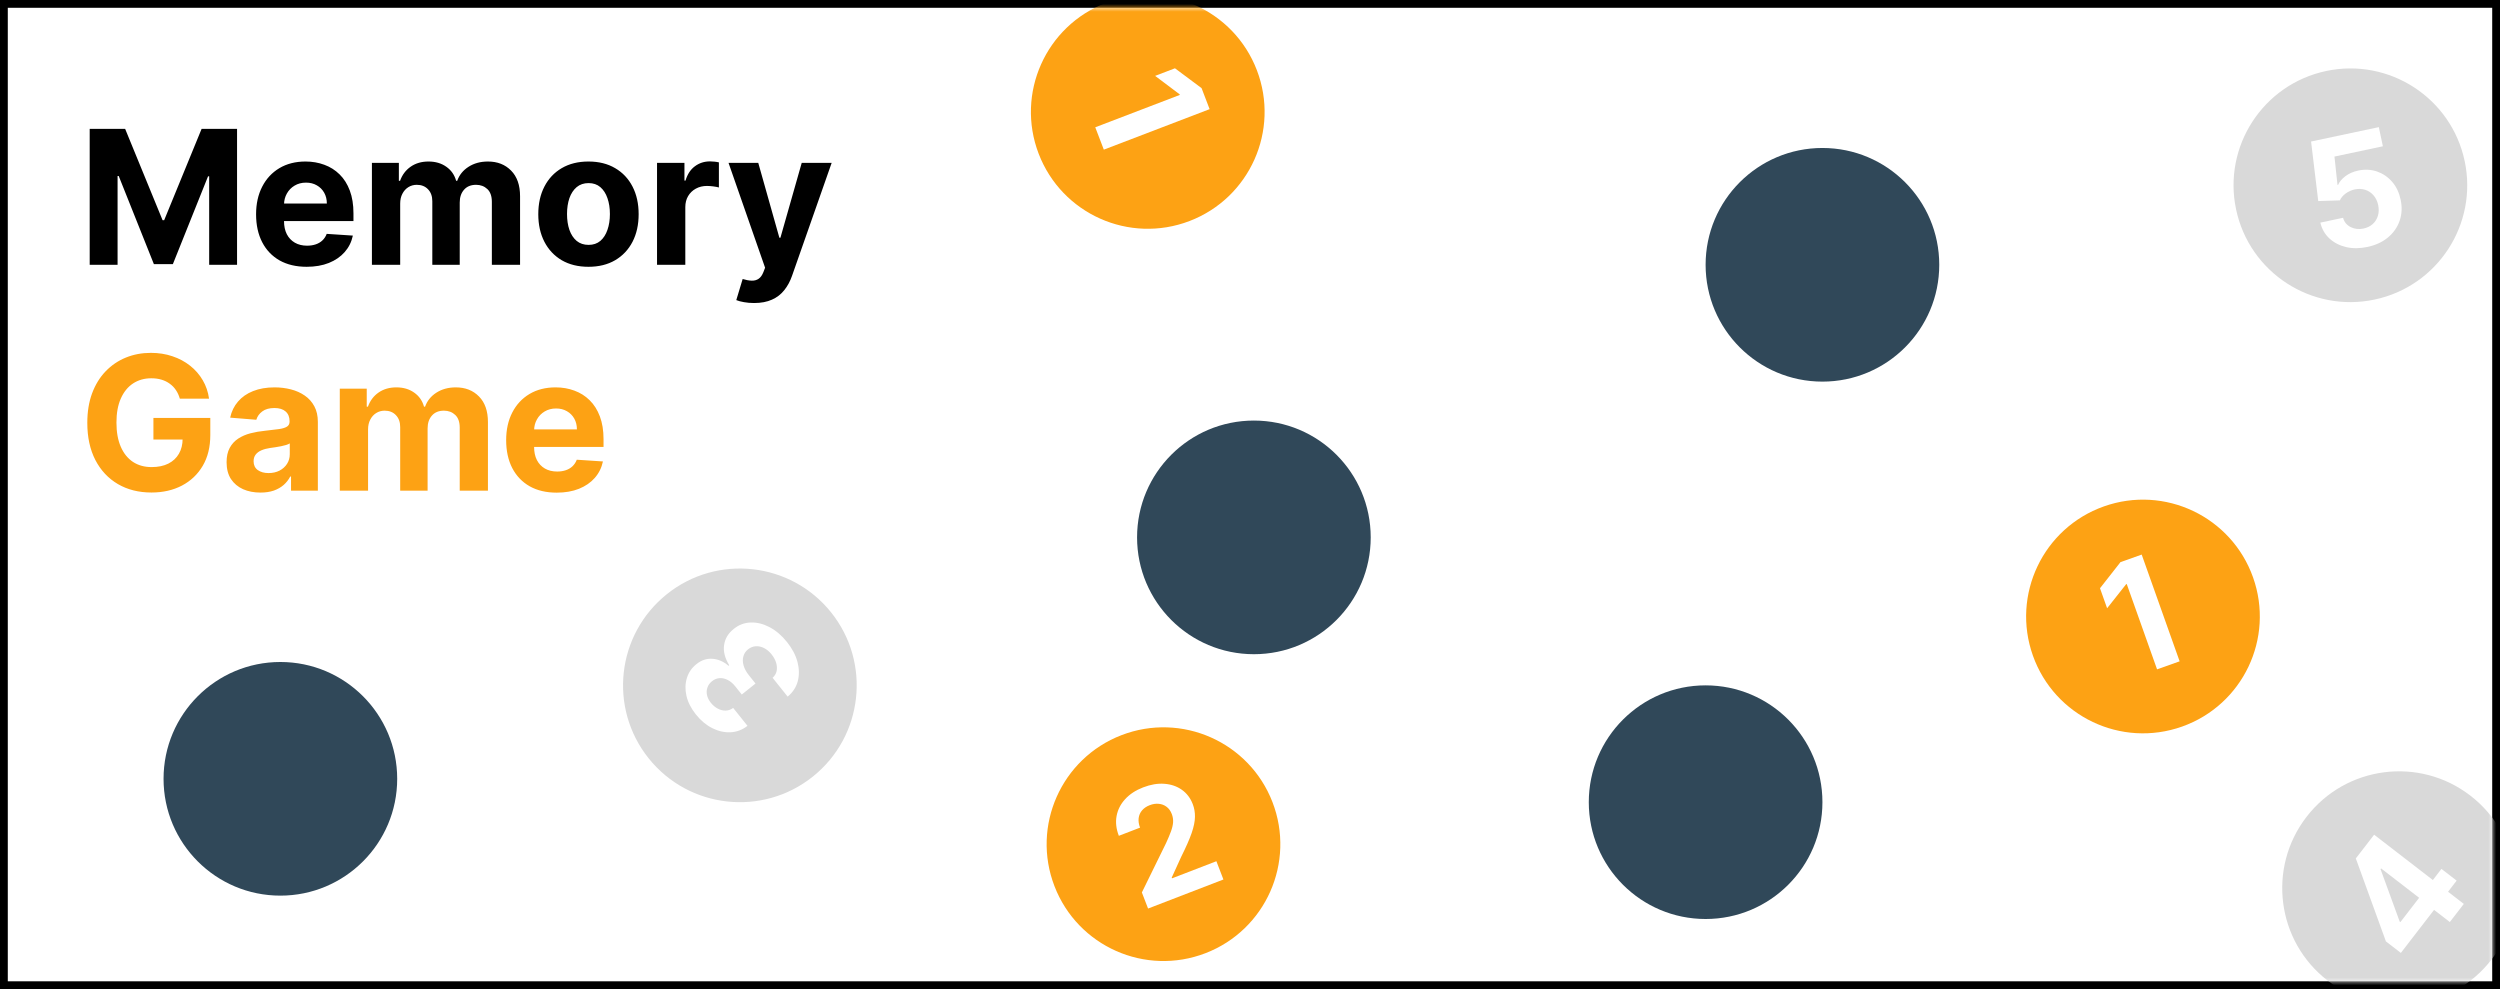 <svg width="321" height="127" viewBox="0 0 321 127" fill="none" xmlns="http://www.w3.org/2000/svg">
<rect x="0" y="0" width="321" height="127" fill="#808080" stroke="none"/>
<rect x="0.5" y="0.5" width="320" height="126" fill="white" stroke="black"/>
<mask id="mask0_7_41" style="mask-type:alpha" maskUnits="userSpaceOnUse" x="0" y="1" width="320" height="125">
<rect x="0.5" y="1.5" width="319" height="124" fill="white" stroke="black"/>
</mask>
<g mask="url(#mask0_7_41)">
<circle cx="36" cy="100" r="15" fill="#304859"/>
<circle cx="219" cy="103" r="15" fill="#304859"/>
<circle cx="234" cy="34" r="15" fill="#304859"/>
<circle cx="161" cy="69" r="15" fill="#304859"/>
<path d="M11.517 16.546H16.068L20.875 28.273H21.079L25.886 16.546H30.438V34H26.858V22.639H26.713L22.196 33.915H19.759L15.242 22.597H15.097V34H11.517V16.546ZM39.376 34.256C38.029 34.256 36.87 33.983 35.898 33.438C34.932 32.886 34.188 32.108 33.666 31.102C33.143 30.091 32.881 28.895 32.881 27.514C32.881 26.168 33.143 24.986 33.666 23.969C34.188 22.952 34.924 22.159 35.873 21.591C36.827 21.023 37.947 20.739 39.231 20.739C40.094 20.739 40.898 20.878 41.643 21.156C42.393 21.429 43.046 21.841 43.603 22.392C44.166 22.943 44.603 23.636 44.916 24.472C45.228 25.301 45.384 26.273 45.384 27.386V28.384H34.33V26.134H41.967C41.967 25.611 41.853 25.148 41.626 24.744C41.398 24.341 41.083 24.026 40.68 23.798C40.282 23.565 39.819 23.449 39.291 23.449C38.739 23.449 38.251 23.577 37.825 23.832C37.404 24.082 37.075 24.421 36.836 24.847C36.597 25.267 36.475 25.736 36.469 26.253V28.392C36.469 29.04 36.589 29.599 36.827 30.071C37.072 30.543 37.416 30.906 37.859 31.162C38.302 31.418 38.827 31.546 39.435 31.546C39.839 31.546 40.208 31.489 40.543 31.375C40.879 31.261 41.166 31.091 41.404 30.864C41.643 30.636 41.825 30.358 41.95 30.028L45.307 30.25C45.137 31.057 44.788 31.761 44.259 32.364C43.736 32.96 43.06 33.426 42.231 33.761C41.407 34.091 40.455 34.256 39.376 34.256ZM47.754 34V20.909H51.214V23.219H51.367C51.64 22.452 52.094 21.847 52.731 21.403C53.367 20.96 54.129 20.739 55.015 20.739C55.913 20.739 56.677 20.963 57.307 21.412C57.938 21.855 58.359 22.457 58.569 23.219H58.705C58.972 22.469 59.455 21.869 60.154 21.421C60.859 20.966 61.691 20.739 62.651 20.739C63.873 20.739 64.864 21.128 65.626 21.906C66.393 22.679 66.776 23.776 66.776 25.196V34H63.154V25.912C63.154 25.185 62.961 24.639 62.575 24.276C62.188 23.912 61.705 23.73 61.126 23.73C60.467 23.73 59.952 23.94 59.583 24.361C59.214 24.776 59.029 25.324 59.029 26.006V34H55.509V25.835C55.509 25.193 55.325 24.682 54.955 24.301C54.592 23.921 54.111 23.73 53.515 23.73C53.111 23.73 52.748 23.832 52.424 24.037C52.106 24.236 51.853 24.517 51.666 24.881C51.478 25.239 51.384 25.659 51.384 26.142V34H47.754ZM75.559 34.256C74.235 34.256 73.09 33.974 72.124 33.412C71.164 32.844 70.423 32.054 69.9 31.043C69.377 30.026 69.116 28.847 69.116 27.506C69.116 26.153 69.377 24.972 69.9 23.96C70.423 22.943 71.164 22.153 72.124 21.591C73.09 21.023 74.235 20.739 75.559 20.739C76.883 20.739 78.025 21.023 78.985 21.591C79.951 22.153 80.695 22.943 81.218 23.96C81.741 24.972 82.002 26.153 82.002 27.506C82.002 28.847 81.741 30.026 81.218 31.043C80.695 32.054 79.951 32.844 78.985 33.412C78.025 33.974 76.883 34.256 75.559 34.256ZM75.576 31.443C76.178 31.443 76.681 31.273 77.085 30.932C77.488 30.585 77.792 30.114 77.996 29.517C78.207 28.921 78.312 28.241 78.312 27.48C78.312 26.719 78.207 26.04 77.996 25.443C77.792 24.847 77.488 24.375 77.085 24.028C76.681 23.682 76.178 23.509 75.576 23.509C74.968 23.509 74.457 23.682 74.042 24.028C73.633 24.375 73.323 24.847 73.113 25.443C72.908 26.04 72.806 26.719 72.806 27.48C72.806 28.241 72.908 28.921 73.113 29.517C73.323 30.114 73.633 30.585 74.042 30.932C74.457 31.273 74.968 31.443 75.576 31.443ZM84.363 34V20.909H87.883V23.193H88.019C88.258 22.381 88.658 21.767 89.221 21.352C89.783 20.932 90.431 20.722 91.164 20.722C91.346 20.722 91.542 20.733 91.752 20.756C91.962 20.778 92.147 20.81 92.306 20.849V24.071C92.136 24.02 91.9 23.974 91.599 23.935C91.298 23.895 91.022 23.875 90.772 23.875C90.238 23.875 89.761 23.991 89.34 24.224C88.925 24.452 88.596 24.77 88.352 25.179C88.113 25.588 87.994 26.06 87.994 26.594V34H84.363ZM96.823 38.909C96.363 38.909 95.931 38.872 95.528 38.798C95.13 38.73 94.8 38.642 94.539 38.534L95.357 35.824C95.783 35.955 96.167 36.026 96.508 36.037C96.854 36.048 97.153 35.969 97.403 35.798C97.658 35.628 97.866 35.338 98.025 34.929L98.238 34.375L93.542 20.909H97.36L100.07 30.523H100.207L102.942 20.909H106.786L101.698 35.415C101.454 36.119 101.121 36.733 100.701 37.256C100.286 37.784 99.761 38.19 99.124 38.474C98.488 38.764 97.721 38.909 96.823 38.909Z" fill="black"/>
<path d="M23.091 51.188C22.972 50.773 22.804 50.406 22.588 50.088C22.372 49.764 22.108 49.492 21.796 49.27C21.489 49.043 21.136 48.869 20.739 48.75C20.347 48.631 19.912 48.571 19.435 48.571C18.543 48.571 17.759 48.793 17.082 49.236C16.412 49.679 15.889 50.324 15.514 51.17C15.139 52.011 14.952 53.04 14.952 54.256C14.952 55.472 15.136 56.506 15.506 57.358C15.875 58.21 16.398 58.861 17.074 59.31C17.75 59.753 18.548 59.974 19.469 59.974C20.304 59.974 21.017 59.827 21.608 59.531C22.204 59.23 22.659 58.807 22.972 58.261C23.29 57.716 23.449 57.071 23.449 56.327L24.199 56.438H19.699V53.659H27.003V55.858C27.003 57.392 26.679 58.71 26.031 59.812C25.384 60.909 24.491 61.756 23.355 62.352C22.219 62.943 20.918 63.239 19.452 63.239C17.815 63.239 16.378 62.878 15.139 62.156C13.901 61.429 12.935 60.398 12.242 59.062C11.554 57.722 11.21 56.131 11.21 54.29C11.21 52.875 11.415 51.614 11.824 50.506C12.239 49.392 12.818 48.449 13.562 47.676C14.307 46.903 15.173 46.315 16.162 45.912C17.151 45.508 18.222 45.307 19.375 45.307C20.364 45.307 21.284 45.452 22.136 45.742C22.989 46.026 23.744 46.429 24.403 46.952C25.068 47.474 25.611 48.097 26.031 48.818C26.452 49.534 26.722 50.324 26.841 51.188H23.091ZM33.44 63.247C32.604 63.247 31.86 63.102 31.207 62.812C30.553 62.517 30.036 62.082 29.655 61.508C29.28 60.929 29.093 60.207 29.093 59.344C29.093 58.617 29.227 58.006 29.494 57.511C29.761 57.017 30.124 56.619 30.584 56.318C31.045 56.017 31.567 55.79 32.153 55.636C32.744 55.483 33.363 55.375 34.011 55.312C34.772 55.233 35.386 55.159 35.852 55.091C36.318 55.017 36.656 54.909 36.866 54.767C37.076 54.625 37.181 54.415 37.181 54.136V54.085C37.181 53.545 37.011 53.128 36.67 52.832C36.334 52.537 35.857 52.389 35.238 52.389C34.584 52.389 34.065 52.534 33.678 52.824C33.292 53.108 33.036 53.466 32.911 53.898L29.553 53.625C29.724 52.83 30.059 52.142 30.559 51.562C31.059 50.977 31.704 50.528 32.494 50.216C33.289 49.898 34.209 49.739 35.255 49.739C35.982 49.739 36.678 49.824 37.343 49.994C38.014 50.165 38.607 50.429 39.124 50.787C39.647 51.145 40.059 51.605 40.36 52.168C40.661 52.724 40.812 53.392 40.812 54.17V63H37.369V61.185H37.266C37.056 61.594 36.775 61.955 36.423 62.267C36.07 62.574 35.647 62.815 35.153 62.992C34.658 63.162 34.087 63.247 33.44 63.247ZM34.479 60.742C35.014 60.742 35.485 60.636 35.894 60.426C36.303 60.21 36.624 59.92 36.857 59.557C37.09 59.193 37.207 58.781 37.207 58.321V56.932C37.093 57.006 36.937 57.074 36.738 57.136C36.545 57.193 36.326 57.247 36.082 57.298C35.837 57.344 35.593 57.386 35.349 57.426C35.104 57.46 34.883 57.492 34.684 57.52C34.258 57.582 33.886 57.682 33.568 57.818C33.249 57.955 33.002 58.139 32.826 58.372C32.65 58.599 32.562 58.883 32.562 59.224C32.562 59.719 32.741 60.097 33.099 60.358C33.462 60.614 33.923 60.742 34.479 60.742ZM43.629 63V49.909H47.089V52.219H47.242C47.515 51.452 47.969 50.847 48.606 50.403C49.242 49.96 50.004 49.739 50.89 49.739C51.788 49.739 52.552 49.963 53.182 50.412C53.813 50.855 54.234 51.457 54.444 52.219H54.58C54.847 51.469 55.33 50.869 56.029 50.42C56.734 49.966 57.566 49.739 58.526 49.739C59.748 49.739 60.739 50.128 61.501 50.906C62.268 51.679 62.651 52.776 62.651 54.196V63H59.029V54.912C59.029 54.185 58.836 53.639 58.45 53.276C58.063 52.912 57.58 52.73 57.001 52.73C56.342 52.73 55.827 52.94 55.458 53.361C55.089 53.776 54.904 54.324 54.904 55.006V63H51.384V54.835C51.384 54.193 51.2 53.682 50.83 53.301C50.467 52.92 49.986 52.73 49.39 52.73C48.986 52.73 48.623 52.832 48.299 53.037C47.981 53.236 47.728 53.517 47.541 53.881C47.353 54.239 47.259 54.659 47.259 55.142V63H43.629ZM71.485 63.256C70.138 63.256 68.979 62.983 68.008 62.438C67.042 61.886 66.298 61.108 65.775 60.102C65.252 59.091 64.991 57.895 64.991 56.514C64.991 55.168 65.252 53.986 65.775 52.969C66.298 51.952 67.033 51.159 67.982 50.591C68.937 50.023 70.056 49.739 71.34 49.739C72.204 49.739 73.008 49.878 73.752 50.156C74.502 50.429 75.156 50.841 75.712 51.392C76.275 51.943 76.712 52.636 77.025 53.472C77.337 54.301 77.494 55.273 77.494 56.386V57.383H66.44V55.133H74.076C74.076 54.611 73.962 54.148 73.735 53.744C73.508 53.341 73.192 53.026 72.789 52.798C72.391 52.565 71.928 52.449 71.4 52.449C70.849 52.449 70.36 52.577 69.934 52.832C69.513 53.082 69.184 53.42 68.945 53.847C68.707 54.267 68.585 54.736 68.579 55.253V57.392C68.579 58.04 68.698 58.599 68.937 59.071C69.181 59.543 69.525 59.906 69.968 60.162C70.411 60.418 70.937 60.545 71.545 60.545C71.948 60.545 72.317 60.489 72.653 60.375C72.988 60.261 73.275 60.091 73.513 59.864C73.752 59.636 73.934 59.358 74.059 59.028L77.417 59.25C77.246 60.057 76.897 60.761 76.369 61.364C75.846 61.96 75.17 62.426 74.34 62.761C73.516 63.091 72.565 63.256 71.485 63.256Z" fill="#FDA214"/>
<circle cx="147.372" cy="14.372" r="15" transform="rotate(69.05 147.372 14.372)" fill="#FDA214"/>
<path d="M155.315 14.015L141.731 19.216L140.631 16.344L151.489 12.187L151.459 12.107L148.318 9.743L150.865 8.768L154.281 11.316L155.315 14.015Z" fill="white"/>
<circle cx="275.158" cy="79.158" r="15" transform="rotate(-19.569 275.158 79.158)" fill="#FDA214"/>
<path d="M274.993 71.208L279.865 84.914L276.967 85.944L273.073 74.989L272.992 75.017L270.553 78.101L269.64 75.531L272.269 72.177L274.993 71.208Z" fill="white"/>
<circle cx="301.79" cy="23.79" r="15" transform="rotate(-11.995 301.79 23.79)" fill="#D9D9D9"/>
<path d="M303.975 31.708C302.993 31.916 302.079 31.922 301.233 31.724C300.392 31.525 299.68 31.156 299.096 30.617C298.512 30.078 298.123 29.4 297.931 28.584L300.849 27.964C300.998 28.509 301.325 28.906 301.828 29.158C302.332 29.409 302.88 29.471 303.473 29.346C303.945 29.245 304.34 29.052 304.657 28.767C304.977 28.476 305.2 28.122 305.324 27.703C305.452 27.279 305.463 26.822 305.359 26.331C305.253 25.831 305.053 25.413 304.759 25.079C304.47 24.743 304.117 24.508 303.702 24.374C303.286 24.24 302.839 24.221 302.361 24.318C301.944 24.406 301.557 24.578 301.2 24.833C300.847 25.087 300.593 25.385 300.439 25.728L297.662 25.817L296.742 18.171L305.44 16.323L305.962 18.782L299.745 20.103L300.134 23.745L300.217 23.728C300.392 23.323 300.708 22.951 301.163 22.612C301.619 22.273 302.16 22.037 302.785 21.904C303.642 21.722 304.449 21.761 305.206 22.021C305.963 22.282 306.611 22.723 307.149 23.344C307.687 23.96 308.051 24.726 308.24 25.639C308.448 26.597 308.407 27.496 308.116 28.337C307.829 29.173 307.33 29.889 306.619 30.485C305.912 31.076 305.031 31.483 303.975 31.708Z" fill="white"/>
<circle cx="308.039" cy="114.039" r="15" transform="rotate(-52.349 308.039 114.039)" fill="#D9D9D9"/>
<path d="M308.269 122.355L306.352 120.876L302.487 110.224L303.762 108.571L306.416 110.619L305.661 111.597L308.119 118.329L308.209 118.398L313.481 111.566L315.432 113.071L308.269 122.355ZM314.558 118.39L311.949 116.377L311.135 115.676L303.077 109.459L304.838 107.176L316.354 116.062L314.558 118.39Z" fill="white"/>
<circle cx="95" cy="88" r="15" transform="rotate(-128.652 95 88)" fill="#D9D9D9"/>
<path d="M101.056 82.445C101.719 83.274 102.166 84.125 102.399 85C102.625 85.874 102.636 86.699 102.432 87.475C102.221 88.25 101.789 88.907 101.136 89.448L99.202 87.029C99.468 86.793 99.639 86.507 99.717 86.172C99.788 85.836 99.768 85.482 99.658 85.109C99.548 84.737 99.353 84.375 99.072 84.023C98.779 83.657 98.455 83.386 98.101 83.208C97.747 83.031 97.392 82.954 97.035 82.978C96.679 83.003 96.351 83.135 96.051 83.374C95.748 83.617 95.548 83.916 95.451 84.272C95.347 84.628 95.355 85.016 95.473 85.437C95.588 85.854 95.818 86.277 96.161 86.706L97.008 87.766L95.244 89.176L94.397 88.117C94.107 87.754 93.788 87.485 93.441 87.308C93.09 87.128 92.742 87.048 92.396 87.071C92.046 87.096 91.722 87.228 91.422 87.468C91.137 87.695 90.942 87.963 90.837 88.272C90.726 88.579 90.706 88.904 90.78 89.246C90.85 89.583 91.013 89.913 91.271 90.235C91.531 90.56 91.828 90.811 92.162 90.986C92.493 91.164 92.831 91.249 93.175 91.24C93.52 91.231 93.841 91.117 94.138 90.897L95.979 93.199C95.316 93.712 94.589 93.986 93.8 94.023C93.011 94.06 92.231 93.884 91.459 93.495C90.68 93.105 89.981 92.522 89.359 91.745C88.733 90.962 88.326 90.162 88.141 89.346C87.955 88.53 87.975 87.766 88.199 87.053C88.416 86.34 88.826 85.745 89.428 85.27C90.061 84.758 90.75 84.531 91.495 84.59C92.236 84.646 92.919 84.946 93.542 85.49L93.631 85.419C93.07 84.498 92.851 83.63 92.976 82.815C93.093 81.999 93.507 81.311 94.216 80.75C94.86 80.228 95.584 79.955 96.389 79.93C97.191 79.901 97.999 80.101 98.814 80.528C99.628 80.956 100.376 81.595 101.056 82.445Z" fill="white"/>
<circle cx="149.392" cy="108.392" r="15" transform="rotate(-21.085 149.392 108.392)" fill="#FDA214"/>
<path d="M147.412 116.658L146.615 114.59L149.721 108.255C149.979 107.699 150.185 107.208 150.341 106.782C150.501 106.355 150.595 105.961 150.624 105.6C150.65 105.235 150.594 104.873 150.456 104.515C150.303 104.118 150.081 103.81 149.789 103.593C149.495 103.371 149.162 103.243 148.788 103.21C148.413 103.172 148.027 103.229 147.629 103.383C147.214 103.543 146.884 103.766 146.64 104.053C146.395 104.34 146.25 104.673 146.203 105.052C146.156 105.43 146.216 105.836 146.383 106.269L143.659 107.319C143.317 106.431 143.22 105.582 143.37 104.774C143.52 103.965 143.888 103.242 144.475 102.604C145.062 101.967 145.828 101.466 146.773 101.102C147.745 100.727 148.657 100.573 149.51 100.64C150.366 100.701 151.112 100.957 151.747 101.407C152.382 101.857 152.851 102.473 153.152 103.255C153.35 103.767 153.443 104.313 153.433 104.89C153.426 105.466 153.284 106.158 153.007 106.965C152.728 107.768 152.286 108.773 151.681 109.98L150.448 112.686L150.484 112.779L156.183 110.581L157.087 112.927L147.412 116.658Z" fill="white"/>
</g>
</svg>
